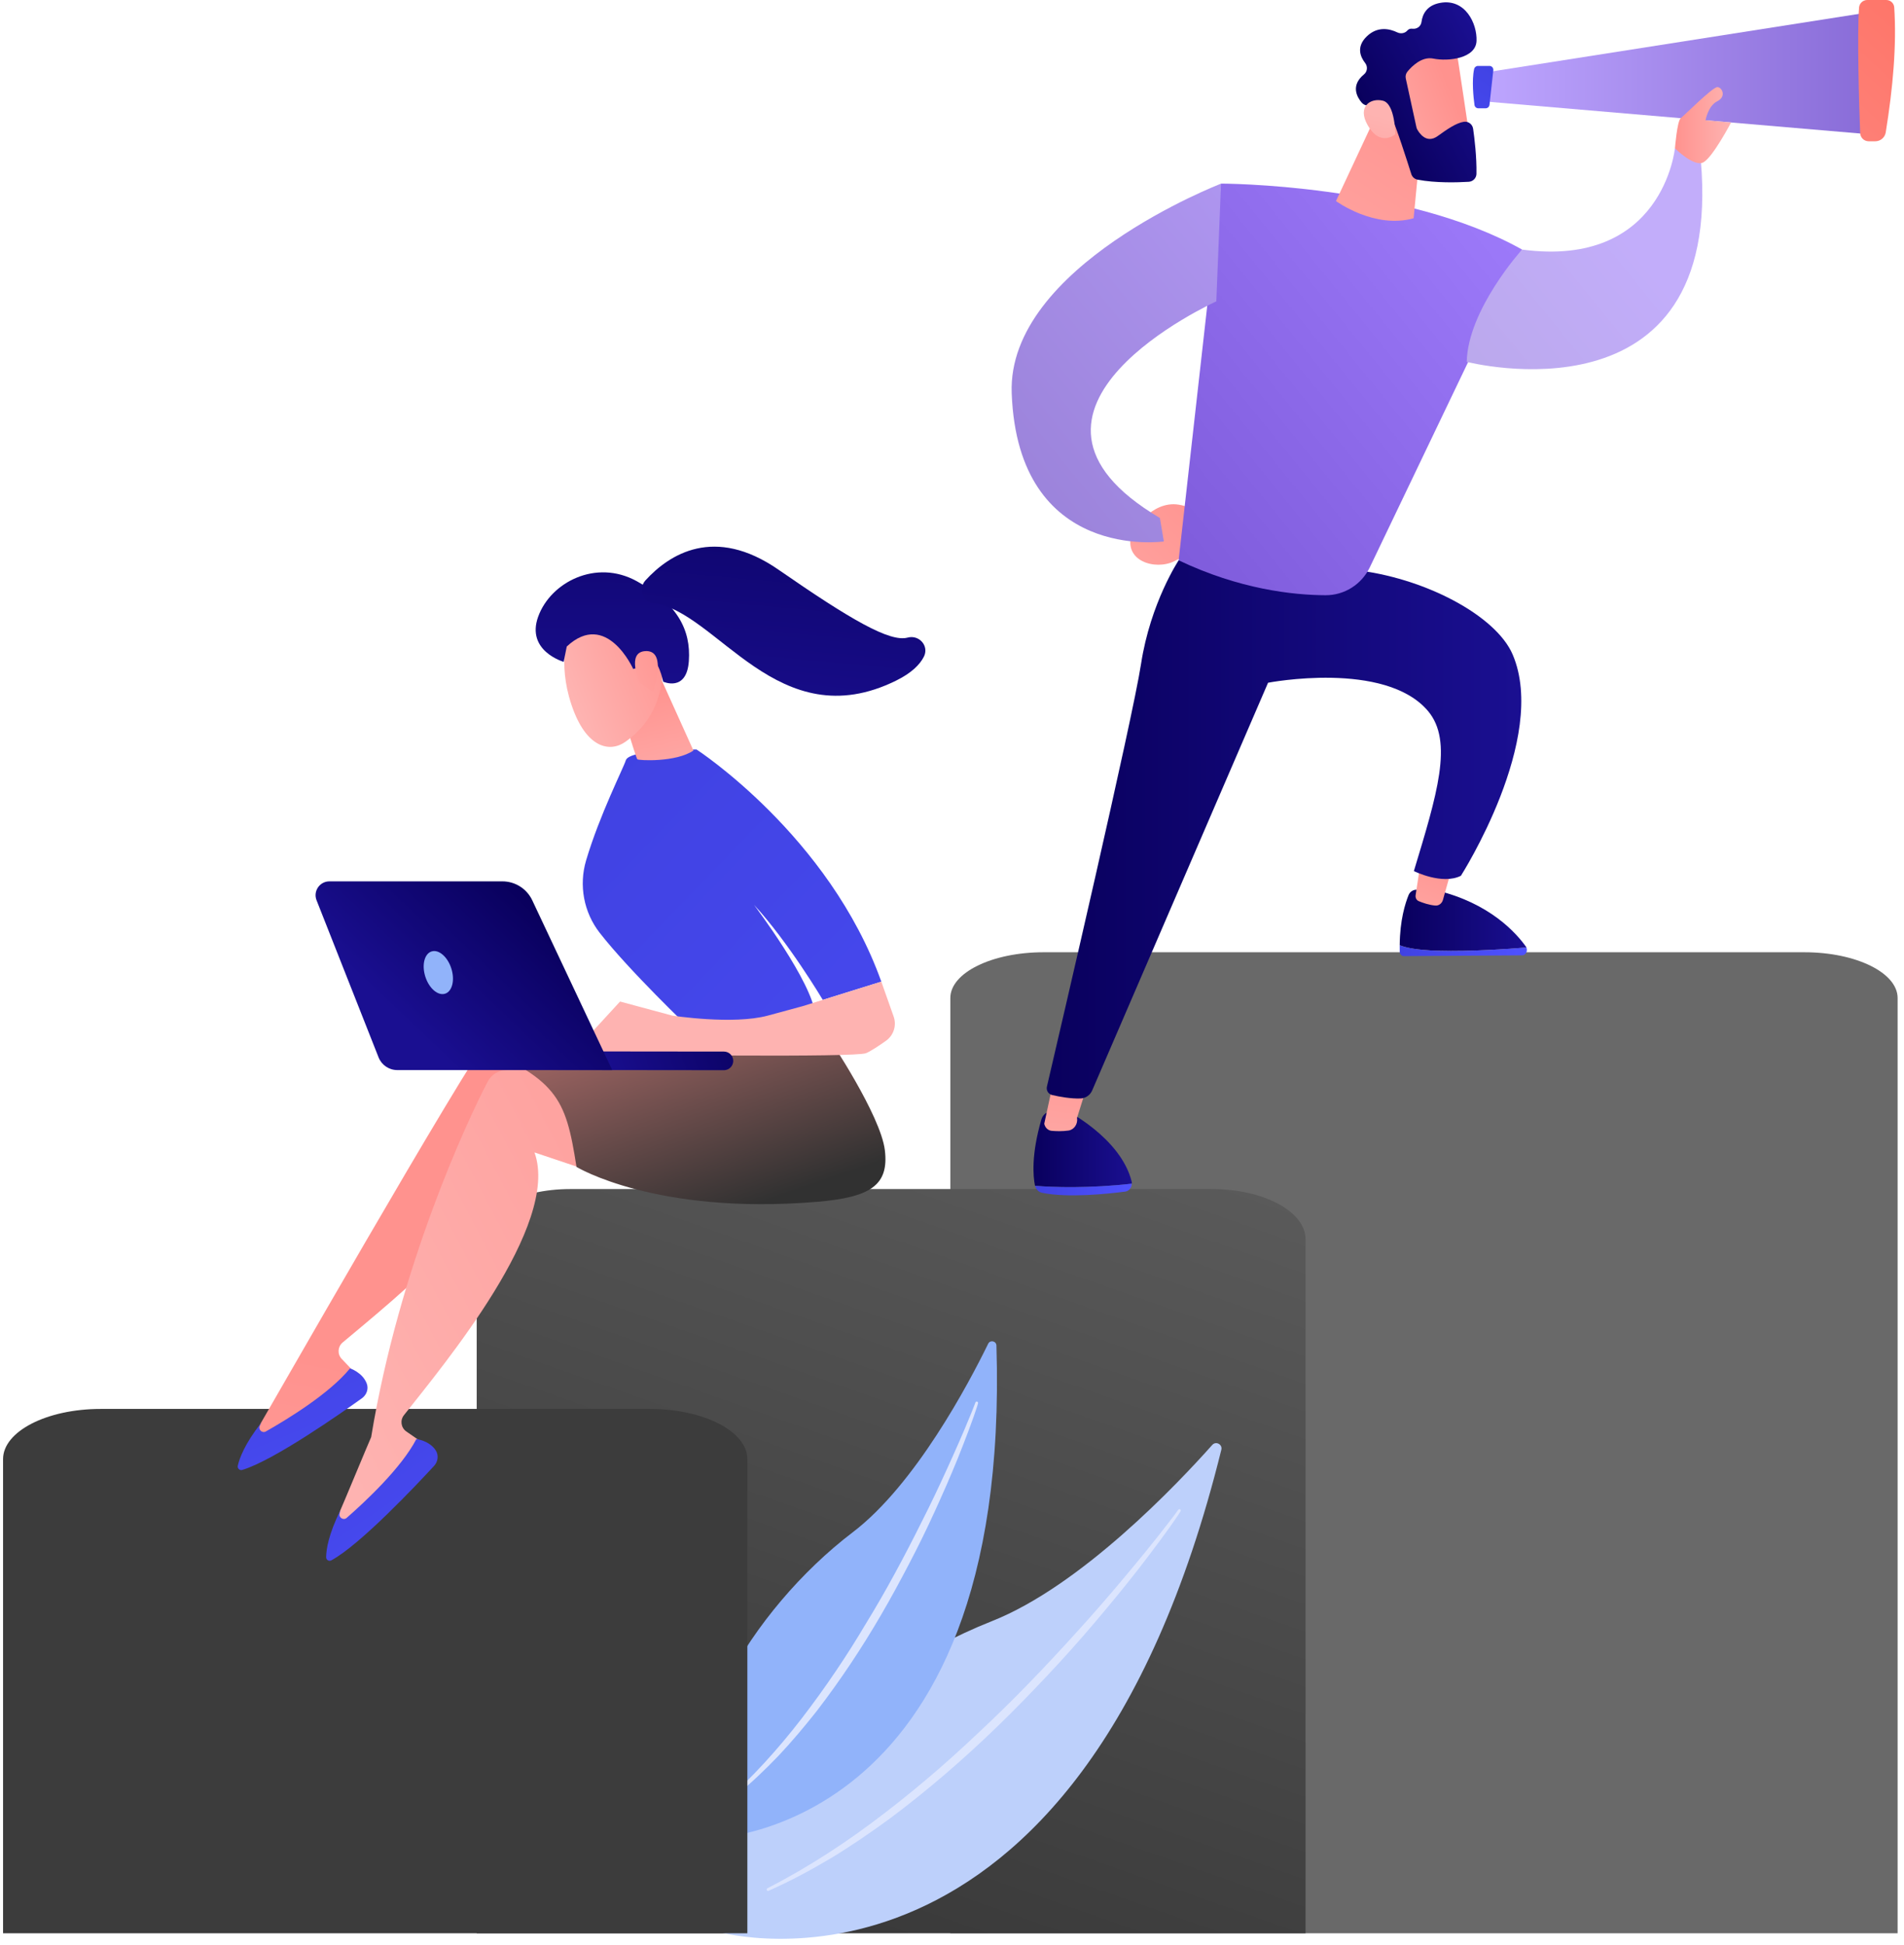 <svg width="186" height="190" viewBox="0 0 186 190" fill="none" xmlns="http://www.w3.org/2000/svg">
<path d="M185.376 188.874H92.838V97.498C92.838 95.031 96.915 93.031 101.945 93.031H176.271C181.301 93.031 185.376 95.031 185.376 97.498V188.874Z" fill="url(#paint0_linear_5174_10444)" fill-opacity="0.84"/>
<path d="M127.54 188.874H46.568V121.079C46.568 118.365 50.662 116.165 55.711 116.165H118.396C123.446 116.165 127.54 118.365 127.54 121.079V188.874Z" fill="url(#paint1_linear_5174_10444)"/>
<path d="M119.311 141.632C119.441 141.11 118.783 140.761 118.425 141.162C114.967 145.045 105.581 154.941 96.894 158.38C82.749 163.978 68.608 177.388 70.358 188.775C70.358 188.775 105.257 198.544 119.311 141.632Z" fill="#BDD0FB"/>
<path d="M115.331 147.639C115.244 147.791 115.166 147.897 115.087 148.022L114.843 148.379L114.349 149.089C114.017 149.557 113.676 150.022 113.336 150.485C112.651 151.41 111.956 152.327 111.252 153.238C109.839 155.055 108.374 156.83 106.884 158.584C105.397 160.341 103.857 162.053 102.279 163.73C100.7 165.406 99.098 167.061 97.441 168.662C94.133 171.869 90.638 174.89 86.945 177.652C85.082 179.01 83.181 180.319 81.209 181.515C79.226 182.693 77.193 183.788 75.086 184.72C75.017 184.752 74.937 184.72 74.906 184.651C74.876 184.585 74.906 184.506 74.97 184.473C79.05 182.387 82.882 179.86 86.503 177.065C88.32 175.674 90.084 174.216 91.812 172.716C93.542 171.216 95.204 169.642 96.867 168.066C100.179 164.901 103.31 161.549 106.366 158.132C107.889 156.419 109.377 154.673 110.837 152.903C111.568 152.021 112.293 151.131 113.006 150.234L114.065 148.877L114.589 148.196L114.847 147.852L115.084 147.521L115.105 147.493C115.148 147.433 115.233 147.419 115.293 147.461C115.35 147.502 115.365 147.58 115.331 147.639Z" fill="#DCE5FE"/>
<path d="M97.34 131.45C97.326 131.009 96.728 130.879 96.534 131.275C94.657 135.119 89.422 145.039 83.308 149.692C73.353 157.268 65.133 171.026 69.043 179.65C69.043 179.65 98.837 179.627 97.34 131.45Z" fill="#91B3FA"/>
<path d="M95.545 137.094C95.508 137.239 95.472 137.338 95.436 137.456L95.324 137.793L95.094 138.466C94.936 138.912 94.771 139.356 94.606 139.8C94.273 140.686 93.929 141.568 93.577 142.447C92.867 144.203 92.103 145.935 91.316 147.658C90.534 149.382 89.695 151.082 88.818 152.761C87.941 154.44 87.04 156.108 86.085 157.745C84.178 161.023 82.074 164.19 79.758 167.197C78.579 168.685 77.36 170.142 76.059 171.524C74.743 172.893 73.372 174.209 71.902 175.407C71.844 175.455 71.758 175.447 71.71 175.388C71.664 175.332 71.672 175.249 71.724 175.201C74.474 172.627 76.937 169.773 79.174 166.752C80.3 165.246 81.372 163.701 82.405 162.128C83.44 160.559 84.403 158.941 85.371 157.327C87.293 154.089 89.025 150.742 90.695 147.363C91.525 145.67 92.318 143.959 93.086 142.238C93.473 141.377 93.853 140.514 94.221 139.646L94.764 138.34L95.03 137.685L95.159 137.357L95.275 137.047L95.287 137.013C95.314 136.943 95.391 136.908 95.461 136.934C95.526 136.958 95.561 137.028 95.545 137.094Z" fill="#DCE5FE"/>
<path d="M73.008 188.874H0.299V142.55C0.299 139.842 4.564 137.647 9.826 137.647H63.48C68.742 137.647 73.008 139.842 73.008 142.55V188.874Z" fill="#3C3C3C"/>
<path d="M25.451 139.082C25.488 139.066 45.392 104.174 48.081 100.89C48.534 100.338 49.234 100.056 49.943 100.141L55.498 100.804L62.025 114.938L51.152 108.599C52.228 116.048 38.26 127.118 33.47 131.157C32.984 131.567 32.944 132.301 33.383 132.761L35.295 134.766C32.155 137.951 28.533 139.998 24.443 140.943L25.451 139.082Z" fill="url(#paint2_linear_5174_10444)"/>
<path d="M34.194 133.683C34.194 133.683 35.415 134.078 35.828 135.166C36.026 135.687 35.813 136.276 35.361 136.601C33.351 138.042 26.721 142.695 23.662 143.606C23.411 143.682 23.173 143.455 23.229 143.2C23.386 142.487 23.894 141.066 25.53 138.987L25.383 139.283C25.198 139.66 25.607 140.052 25.971 139.846C28.018 138.689 32.185 136.158 34.194 133.683Z" fill="url(#paint3_linear_5174_10444)"/>
<path d="M33.206 147.646C33.24 147.626 36.226 140.423 36.259 140.4C38.997 123.713 45.678 109.421 47.648 105.66C47.979 105.028 48.608 104.611 49.319 104.55L54.893 104.073L64.142 116.593L52.213 112.588C54.772 119.664 43.332 133.335 39.457 138.262C39.064 138.762 39.173 139.489 39.696 139.85L41.974 141.426C39.543 145.182 36.409 147.919 32.596 149.675L33.206 147.646Z" fill="url(#paint4_linear_5174_10444)"/>
<path d="M40.674 140.589C40.674 140.589 41.949 140.729 42.574 141.709C42.873 142.179 42.783 142.801 42.406 143.21C40.729 145.029 35.178 150.928 32.366 152.44C32.135 152.567 31.856 152.392 31.859 152.131C31.869 151.401 32.079 149.907 33.261 147.539L33.178 147.861C33.072 148.264 33.552 148.565 33.867 148.29C35.637 146.743 39.207 143.421 40.674 140.589Z" fill="url(#paint5_linear_5174_10444)"/>
<path d="M80.984 101.436C80.984 101.436 86.027 108.945 86.441 112.37C86.854 115.795 85.046 116.979 79.768 117.416C64.061 118.716 56.318 114.003 56.318 114.003C55.244 107.145 54.479 105.4 45.506 101.671C45.506 101.671 56.856 102.574 59.14 101.686C61.424 100.799 80.984 101.436 80.984 101.436Z" fill="url(#paint6_linear_5174_10444)"/>
<path d="M67.35 100.441C67.35 100.441 61.478 94.844 58.587 91.136C57.025 89.132 56.534 86.493 57.256 84.056C58.576 79.605 60.921 74.995 61.135 74.278C61.463 73.178 68.048 73.224 68.048 73.224C68.048 73.224 81.004 81.642 86.095 95.902L80.378 97.684C80.378 97.684 76.995 92.002 73.652 88.389C73.652 88.389 79.436 96.038 79.64 99.17L67.35 100.441Z" fill="url(#paint7_linear_5174_10444)"/>
<path d="M60.34 68.129C60.409 68.358 62.127 74.061 62.262 74.18C62.396 74.298 66.031 74.494 67.741 73.323L64.25 65.591L60.34 68.129Z" fill="url(#paint8_linear_5174_10444)"/>
<path d="M55.613 61.723C55.613 61.723 54.389 64.552 55.827 68.854C57.264 73.156 59.613 73.529 61.101 72.466C62.589 71.402 64.518 69.502 64.758 65.606C64.998 61.709 57.298 58.145 55.613 61.723Z" fill="url(#paint9_linear_5174_10444)"/>
<path d="M61.856 65.356C61.856 65.356 59.26 59.534 55.366 63.161L55.065 64.659C55.065 64.659 51.357 63.602 52.576 60.238C53.795 56.874 58.226 54.593 62.192 56.773C66.158 58.953 67.506 61.521 67.293 64.583C67.08 67.645 64.787 66.597 64.787 66.597C64.787 66.597 64.346 64.346 63.269 63.946C62.192 63.546 62.215 65.25 62.215 65.25L61.856 65.356Z" fill="url(#paint10_linear_5174_10444)"/>
<path d="M62.499 66.702C62.499 66.702 61.147 63.718 63.041 63.61C64.935 63.502 64.164 66.487 63.787 67.576L62.499 66.702Z" fill="url(#paint11_linear_5174_10444)"/>
<path d="M56.16 102.651L60.573 97.845L65.668 99.219C65.668 99.219 71.61 100.14 75.01 99.219C78.41 98.297 78.41 98.297 78.41 98.297L86.094 95.902L87.301 99.317C87.607 100.184 87.3 101.146 86.551 101.679C85.886 102.151 85.107 102.671 84.61 102.889C83.598 103.332 61.3 103.029 61.3 103.029L56.16 102.651Z" fill="url(#paint12_linear_5174_10444)"/>
<path d="M63.825 58.925C62.764 58.796 62.337 57.483 63.059 56.694C65.389 54.145 69.786 51.318 76.05 55.657C83.107 60.544 86.925 62.755 88.659 62.291C89.797 61.986 90.787 63.113 90.249 64.163C89.852 64.939 89.043 65.75 87.547 66.489C76.012 72.186 70.049 59.683 63.825 58.925Z" fill="url(#paint13_linear_5174_10444)"/>
<path d="M70.767 104.552C70.752 104.552 70.736 104.553 70.721 104.553L50.425 104.53C49.923 104.53 49.517 104.123 49.518 103.62C49.518 103.118 49.926 102.703 50.427 102.712L70.722 102.734C71.224 102.734 71.63 103.142 71.63 103.644C71.629 104.131 71.247 104.528 70.767 104.552Z" fill="url(#paint14_linear_5174_10444)"/>
<path d="M32.179 86.105H49.081C50.328 86.105 51.463 86.825 51.995 87.954L59.809 104.541H38.804C38.001 104.541 37.279 104.049 36.983 103.302L30.924 87.953C30.574 87.066 31.227 86.105 32.179 86.105Z" fill="url(#paint15_linear_5174_10444)"/>
<path d="M44.087 94.608C44.453 95.747 44.183 96.853 43.483 97.079C42.783 97.304 41.918 96.564 41.552 95.424C41.186 94.285 41.456 93.179 42.156 92.953C42.856 92.728 43.721 93.468 44.087 94.608Z" fill="#91B3FA"/>
<path d="M110.578 52.068C110.578 52.068 112.414 48.848 115.171 49.307C117.928 49.768 119.308 52.529 119.308 52.529C119.308 52.529 116.551 53.908 114.713 54.828C112.874 55.748 109.659 54.828 110.578 52.068Z" fill="url(#paint16_linear_5174_10444)"/>
<path d="M110.57 115.639C110.572 115.568 110.568 115.495 110.549 115.421C109.465 111.126 104.093 108.451 104.093 108.451L102.717 108.559C102.254 108.593 101.865 108.916 101.734 109.362C100.733 112.806 100.92 114.912 101.108 115.839C101.111 115.841 101.113 115.844 101.115 115.846C102.871 116.002 106.486 116.105 110.57 115.639Z" fill="url(#paint17_linear_5174_10444)"/>
<path d="M101.111 115.846C101.205 116.19 101.462 116.459 101.787 116.527C104.286 117.055 108.256 116.631 109.924 116.413C110.291 116.364 110.561 116.025 110.566 115.639C106.484 116.105 102.867 116.002 101.111 115.846Z" fill="url(#paint18_linear_5174_10444)"/>
<path d="M103.119 104.65L102.012 109.786C102.09 110.162 102.378 110.442 102.729 110.476C103.158 110.515 103.765 110.538 104.379 110.449C104.93 110.368 105.312 109.809 105.214 109.21L106.646 104.65H103.119Z" fill="url(#paint19_linear_5174_10444)"/>
<path d="M140.486 92.878C138.382 92.821 137.295 92.573 136.734 92.341C136.732 92.552 136.731 92.763 136.738 92.986C136.748 93.222 136.922 93.408 137.135 93.408L148.682 93.332C149.051 93.33 149.267 92.903 149.106 92.564C147.594 92.69 143.736 92.97 140.486 92.878Z" fill="url(#paint20_linear_5174_10444)"/>
<path d="M149.113 92.567C149.115 92.56 149.115 92.562 149.118 92.555C148.137 91.156 145.54 88.235 140.316 86.982L138.398 86.922C138.052 86.911 137.738 87.117 137.605 87.439C137.281 88.235 136.752 89.901 136.738 92.344C137.3 92.576 138.386 92.824 140.49 92.881C143.743 92.973 147.598 92.693 149.113 92.567Z" fill="url(#paint21_linear_5174_10444)"/>
<path d="M138.909 83.407C138.884 83.591 138.458 86.372 138.29 87.45C138.251 87.705 138.377 87.948 138.595 88.038C138.985 88.201 139.626 88.428 140.232 88.469C140.557 88.492 140.862 88.26 140.96 87.914L142.141 83.694L138.909 83.407Z" fill="url(#paint22_linear_5174_10444)"/>
<path d="M115.142 54.741C115.142 54.741 112.387 58.88 111.468 64.86C110.622 70.362 103.418 101.253 102.272 106.159C102.185 106.533 102.419 106.898 102.792 106.983C103.498 107.144 104.633 107.355 105.563 107.316C106.056 107.297 106.494 106.992 106.691 106.538L123.875 66.7C123.875 66.7 135.3 64.497 139.497 69.46C142.014 72.439 140.359 77.684 138.12 85.1C138.12 85.1 140.875 86.481 142.713 85.561C142.713 85.561 151.281 72.156 147.769 63.94C146.142 60.138 139.124 56.389 132.144 55.661L115.142 54.741Z" fill="url(#paint23_linear_5174_10444)"/>
<path d="M115.139 54.739L119.276 17.937C119.276 17.937 137.197 17.937 148.685 24.378L133.814 55.428C133.017 57.091 131.337 58.16 129.491 58.151C126.34 58.138 121.089 57.575 115.139 54.739Z" fill="url(#paint24_linear_5174_10444)"/>
<path d="M163.62 14.49C163.62 14.49 162.472 26.222 148.688 24.382C148.688 24.382 143.396 30.224 143.283 35.352C143.283 35.352 168.445 41.861 166.149 15.642L163.62 14.49Z" fill="url(#paint25_linear_5174_10444)"/>
<path d="M118.821 29.442C118.821 29.442 95.387 40.022 113.308 50.602L113.696 52.897C113.696 52.897 99.446 54.968 98.832 38.411C98.373 25.993 119.281 17.942 119.281 17.942L118.821 29.442Z" fill="url(#paint26_linear_5174_10444)"/>
<path d="M133.888 12.416L130.51 19.643C130.51 19.643 134.271 22.402 138.094 21.323L139.08 11.062L133.888 12.416Z" fill="url(#paint27_linear_5174_10444)"/>
<path d="M142.21 4.549C142.279 4.678 143.7 14.338 143.7 14.338L138.171 15.033L135.467 6.078C135.467 6.078 141.046 2.367 142.21 4.549Z" fill="url(#paint28_linear_5174_10444)"/>
<path d="M137.498 6.989C137.338 7.179 137.276 7.432 137.331 7.673L138.369 12.429C138.385 12.502 138.41 12.571 138.445 12.636C138.639 12.994 139.348 14.083 140.443 13.294C141.378 12.622 142.247 12.016 142.999 11.899C143.439 11.83 143.845 12.14 143.909 12.581C144.039 13.487 144.264 15.322 144.234 16.979C144.227 17.397 143.9 17.734 143.485 17.759C142.389 17.826 140.251 17.89 138.484 17.553C138.192 17.498 137.959 17.289 137.869 17.007C137.477 15.765 136.368 12.291 135.903 11.36C135.472 10.492 134.191 10.334 133.599 10.307C133.375 10.297 133.166 10.194 133.022 10.024C132.584 9.508 131.905 8.363 133.249 7.266C133.581 6.993 133.627 6.495 133.361 6.156C132.884 5.546 132.474 4.566 133.519 3.556C134.576 2.533 135.756 2.806 136.501 3.164C136.833 3.322 137.244 3.26 137.482 2.983C137.59 2.859 137.748 2.776 137.977 2.806C138.415 2.861 138.807 2.579 138.864 2.143C138.963 1.395 139.373 0.518 140.698 0.28C143.129 -0.159 144.308 2.287 144.241 3.994C144.177 5.702 141.514 6.025 140.01 5.722C138.905 5.5 137.933 6.461 137.498 6.989Z" fill="url(#paint29_linear_5174_10444)"/>
<path d="M144.785 7.129L182.922 1.147L182.464 13.108L144.785 9.889V7.129Z" fill="url(#paint30_linear_5174_10444)"/>
<path d="M181.612 0.73C181.41 3.098 181.61 10.553 181.72 13.008C181.74 13.453 182.105 13.802 182.549 13.802H183.196C183.7 13.802 184.133 13.435 184.216 12.934C184.926 8.536 185.288 4.399 185.045 0.718C185.018 0.312 184.676 0 184.271 0H182.41C181.995 0 181.646 0.317 181.612 0.73Z" fill="url(#paint31_linear_5174_10444)"/>
<path d="M145.506 6.441H144.378C144.2 6.441 144.046 6.567 144.007 6.744C143.762 7.861 143.945 9.548 144.041 10.252C144.067 10.44 144.225 10.58 144.415 10.58H145.13C145.323 10.58 145.483 10.435 145.506 10.245L145.88 6.861C145.905 6.636 145.731 6.441 145.506 6.441Z" fill="url(#paint32_linear_5174_10444)"/>
<path d="M163.625 14.489C163.625 14.489 163.834 11.827 164.189 11.547C164.544 11.269 167.301 8.509 167.762 8.509C168.22 8.509 168.681 9.429 167.762 9.89C166.843 10.349 166.614 11.756 166.614 11.756L169.107 11.967C169.107 11.967 167.301 15.409 166.382 15.87C165.463 16.329 163.625 14.489 163.625 14.489Z" fill="url(#paint33_linear_5174_10444)"/>
<path d="M136.305 13.112C136.305 13.112 136.293 10.133 135.092 9.837C133.891 9.541 132.58 10.395 133.587 12.194C134.84 14.429 136.305 13.112 136.305 13.112Z" fill="url(#paint34_linear_5174_10444)"/>
<defs>
<linearGradient id="paint0_linear_5174_10444" x1="226.341" y1="77.163" x2="139.315" y2="348.061" gradientUnits="userSpaceOnUse">
<stop stop-color="#4E4E4E"/>
</linearGradient>
<linearGradient id="paint1_linear_5174_10444" x1="150.977" y1="101.774" x2="76.005" y2="314.794" gradientUnits="userSpaceOnUse">
<stop stop-color="#636363"/>
<stop offset="1" stop-color="#0A0A0A"/>
</linearGradient>
<linearGradient id="paint2_linear_5174_10444" x1="41.809" y1="134.754" x2="27.568" y2="202.666" gradientUnits="userSpaceOnUse">
<stop stop-color="#FF928E"/>
<stop offset="1" stop-color="#FEB3B1"/>
</linearGradient>
<linearGradient id="paint3_linear_5174_10444" x1="24.788" y1="127.778" x2="38.949" y2="162.014" gradientUnits="userSpaceOnUse">
<stop stop-color="#4042E2"/>
<stop offset="1" stop-color="#4F52FF"/>
</linearGradient>
<linearGradient id="paint4_linear_5174_10444" x1="91.029" y1="100.693" x2="28.197" y2="133.678" gradientUnits="userSpaceOnUse">
<stop stop-color="#FF928E"/>
<stop offset="1" stop-color="#FEB3B1"/>
</linearGradient>
<linearGradient id="paint5_linear_5174_10444" x1="30.269" y1="136.713" x2="51.064" y2="167.362" gradientUnits="userSpaceOnUse">
<stop stop-color="#4042E2"/>
<stop offset="1" stop-color="#4F52FF"/>
</linearGradient>
<linearGradient id="paint6_linear_5174_10444" x1="70.177" y1="118.977" x2="57.285" y2="81.725" gradientUnits="userSpaceOnUse">
<stop stop-color="#313131"/>
<stop offset="1" stop-color="#FF928E"/>
</linearGradient>
<linearGradient id="paint7_linear_5174_10444" x1="56.538" y1="75.61" x2="130.589" y2="146.961" gradientUnits="userSpaceOnUse">
<stop stop-color="#4042E2"/>
<stop offset="1" stop-color="#4F52FF"/>
</linearGradient>
<linearGradient id="paint8_linear_5174_10444" x1="63.132" y1="66.949" x2="66.118" y2="79.338" gradientUnits="userSpaceOnUse">
<stop stop-color="#FF928E"/>
<stop offset="1" stop-color="#FEB3B1"/>
</linearGradient>
<linearGradient id="paint9_linear_5174_10444" x1="67.128" y1="63.224" x2="55.817" y2="67.805" gradientUnits="userSpaceOnUse">
<stop stop-color="#FF928E"/>
<stop offset="1" stop-color="#FEB3B1"/>
</linearGradient>
<linearGradient id="paint10_linear_5174_10444" x1="59.894" y1="37.96" x2="59.797" y2="71.344" gradientUnits="userSpaceOnUse">
<stop stop-color="#09005D"/>
<stop offset="1" stop-color="#1A0F91"/>
</linearGradient>
<linearGradient id="paint11_linear_5174_10444" x1="66.754" y1="64.196" x2="55.444" y2="68.777" gradientUnits="userSpaceOnUse">
<stop stop-color="#FF928E"/>
<stop offset="1" stop-color="#FEB3B1"/>
</linearGradient>
<linearGradient id="paint12_linear_5174_10444" x1="79.405" y1="39.849" x2="72.974" y2="91.704" gradientUnits="userSpaceOnUse">
<stop stop-color="#FF928E"/>
<stop offset="1" stop-color="#FEB3B1"/>
</linearGradient>
<linearGradient id="paint13_linear_5174_10444" x1="78.534" y1="38.763" x2="75.222" y2="75.116" gradientUnits="userSpaceOnUse">
<stop stop-color="#09005D"/>
<stop offset="1" stop-color="#1A0F91"/>
</linearGradient>
<linearGradient id="paint14_linear_5174_10444" x1="74.211" y1="99.153" x2="58.096" y2="104.433" gradientUnits="userSpaceOnUse">
<stop stop-color="#09005D"/>
<stop offset="1" stop-color="#1A0F91"/>
</linearGradient>
<linearGradient id="paint15_linear_5174_10444" x1="52.078" y1="88.578" x2="40.462" y2="100.842" gradientUnits="userSpaceOnUse">
<stop stop-color="#09005D"/>
<stop offset="1" stop-color="#1A0F91"/>
</linearGradient>
<linearGradient id="paint16_linear_5174_10444" x1="119.061" y1="47.94" x2="100.43" y2="67.01" gradientUnits="userSpaceOnUse">
<stop stop-color="#FF928E"/>
<stop offset="1" stop-color="#FEB3B1"/>
</linearGradient>
<linearGradient id="paint17_linear_5174_10444" x1="100.959" y1="112.214" x2="110.571" y2="112.214" gradientUnits="userSpaceOnUse">
<stop stop-color="#09005D"/>
<stop offset="1" stop-color="#1A0F91"/>
</linearGradient>
<linearGradient id="paint18_linear_5174_10444" x1="101.111" y1="116.211" x2="110.566" y2="116.211" gradientUnits="userSpaceOnUse">
<stop stop-color="#4042E2"/>
<stop offset="1" stop-color="#4F52FF"/>
</linearGradient>
<linearGradient id="paint19_linear_5174_10444" x1="105.223" y1="99.405" x2="102.959" y2="119.141" gradientUnits="userSpaceOnUse">
<stop stop-color="#FF928E"/>
<stop offset="1" stop-color="#FEB3B1"/>
</linearGradient>
<linearGradient id="paint20_linear_5174_10444" x1="136.732" y1="92.876" x2="149.159" y2="92.876" gradientUnits="userSpaceOnUse">
<stop stop-color="#4042E2"/>
<stop offset="1" stop-color="#4F52FF"/>
</linearGradient>
<linearGradient id="paint21_linear_5174_10444" x1="136.738" y1="89.91" x2="149.119" y2="89.91" gradientUnits="userSpaceOnUse">
<stop stop-color="#09005D"/>
<stop offset="1" stop-color="#1A0F91"/>
</linearGradient>
<linearGradient id="paint22_linear_5174_10444" x1="141.323" y1="82.26" x2="135.864" y2="95.626" gradientUnits="userSpaceOnUse">
<stop stop-color="#FF928E"/>
<stop offset="1" stop-color="#FEB3B1"/>
</linearGradient>
<linearGradient id="paint23_linear_5174_10444" x1="102.254" y1="81.032" x2="148.615" y2="81.032" gradientUnits="userSpaceOnUse">
<stop stop-color="#09005D"/>
<stop offset="1" stop-color="#1A0F91"/>
</linearGradient>
<linearGradient id="paint24_linear_5174_10444" x1="152.859" y1="15.546" x2="85.022" y2="70.675" gradientUnits="userSpaceOnUse">
<stop stop-color="#A27FFF"/>
<stop offset="1" stop-color="#6946C6"/>
</linearGradient>
<linearGradient id="paint25_linear_5174_10444" x1="159.981" y1="24.311" x2="92.144" y2="79.44" gradientUnits="userSpaceOnUse">
<stop stop-color="#C2ADFA"/>
<stop offset="1" stop-color="#A399BE"/>
</linearGradient>
<linearGradient id="paint26_linear_5174_10444" x1="146.02" y1="9.837" x2="82.387" y2="61.551" gradientUnits="userSpaceOnUse">
<stop stop-color="#BCA3FF"/>
<stop offset="1" stop-color="#8F77CD"/>
</linearGradient>
<linearGradient id="paint27_linear_5174_10444" x1="140.812" y1="9.293" x2="121.384" y2="39.752" gradientUnits="userSpaceOnUse">
<stop stop-color="#FF928E"/>
<stop offset="1" stop-color="#FEB3B1"/>
</linearGradient>
<linearGradient id="paint28_linear_5174_10444" x1="141.811" y1="9.104" x2="131.723" y2="13.227" gradientUnits="userSpaceOnUse">
<stop stop-color="#FF928E"/>
<stop offset="1" stop-color="#FEB3B1"/>
</linearGradient>
<linearGradient id="paint29_linear_5174_10444" x1="134.436" y1="12.812" x2="146.229" y2="6.517" gradientUnits="userSpaceOnUse">
<stop stop-color="#09005D"/>
<stop offset="1" stop-color="#1A0F91"/>
</linearGradient>
<linearGradient id="paint30_linear_5174_10444" x1="144.785" y1="7.129" x2="182.925" y2="7.129" gradientUnits="userSpaceOnUse">
<stop stop-color="#BEA6FF"/>
<stop offset="1" stop-color="#886BD7"/>
</linearGradient>
<linearGradient id="paint31_linear_5174_10444" x1="192.194" y1="-3.045" x2="163.212" y2="27.744" gradientUnits="userSpaceOnUse">
<stop stop-color="#FE7062"/>
<stop offset="1" stop-color="#FF928E"/>
</linearGradient>
<linearGradient id="paint32_linear_5174_10444" x1="146.48" y1="5.961" x2="137.276" y2="19.522" gradientUnits="userSpaceOnUse">
<stop stop-color="#4042E2"/>
<stop offset="1" stop-color="#4F52FF"/>
</linearGradient>
<linearGradient id="paint33_linear_5174_10444" x1="163.625" y1="12.226" x2="169.107" y2="12.226" gradientUnits="userSpaceOnUse">
<stop stop-color="#FF928E"/>
<stop offset="1" stop-color="#FEB3B1"/>
</linearGradient>
<linearGradient id="paint34_linear_5174_10444" x1="131.37" y1="23.721" x2="134.953" y2="11.36" gradientUnits="userSpaceOnUse">
<stop stop-color="#FF928E"/>
<stop offset="1" stop-color="#FEB3B1"/>
</linearGradient>
</defs>
</svg>
